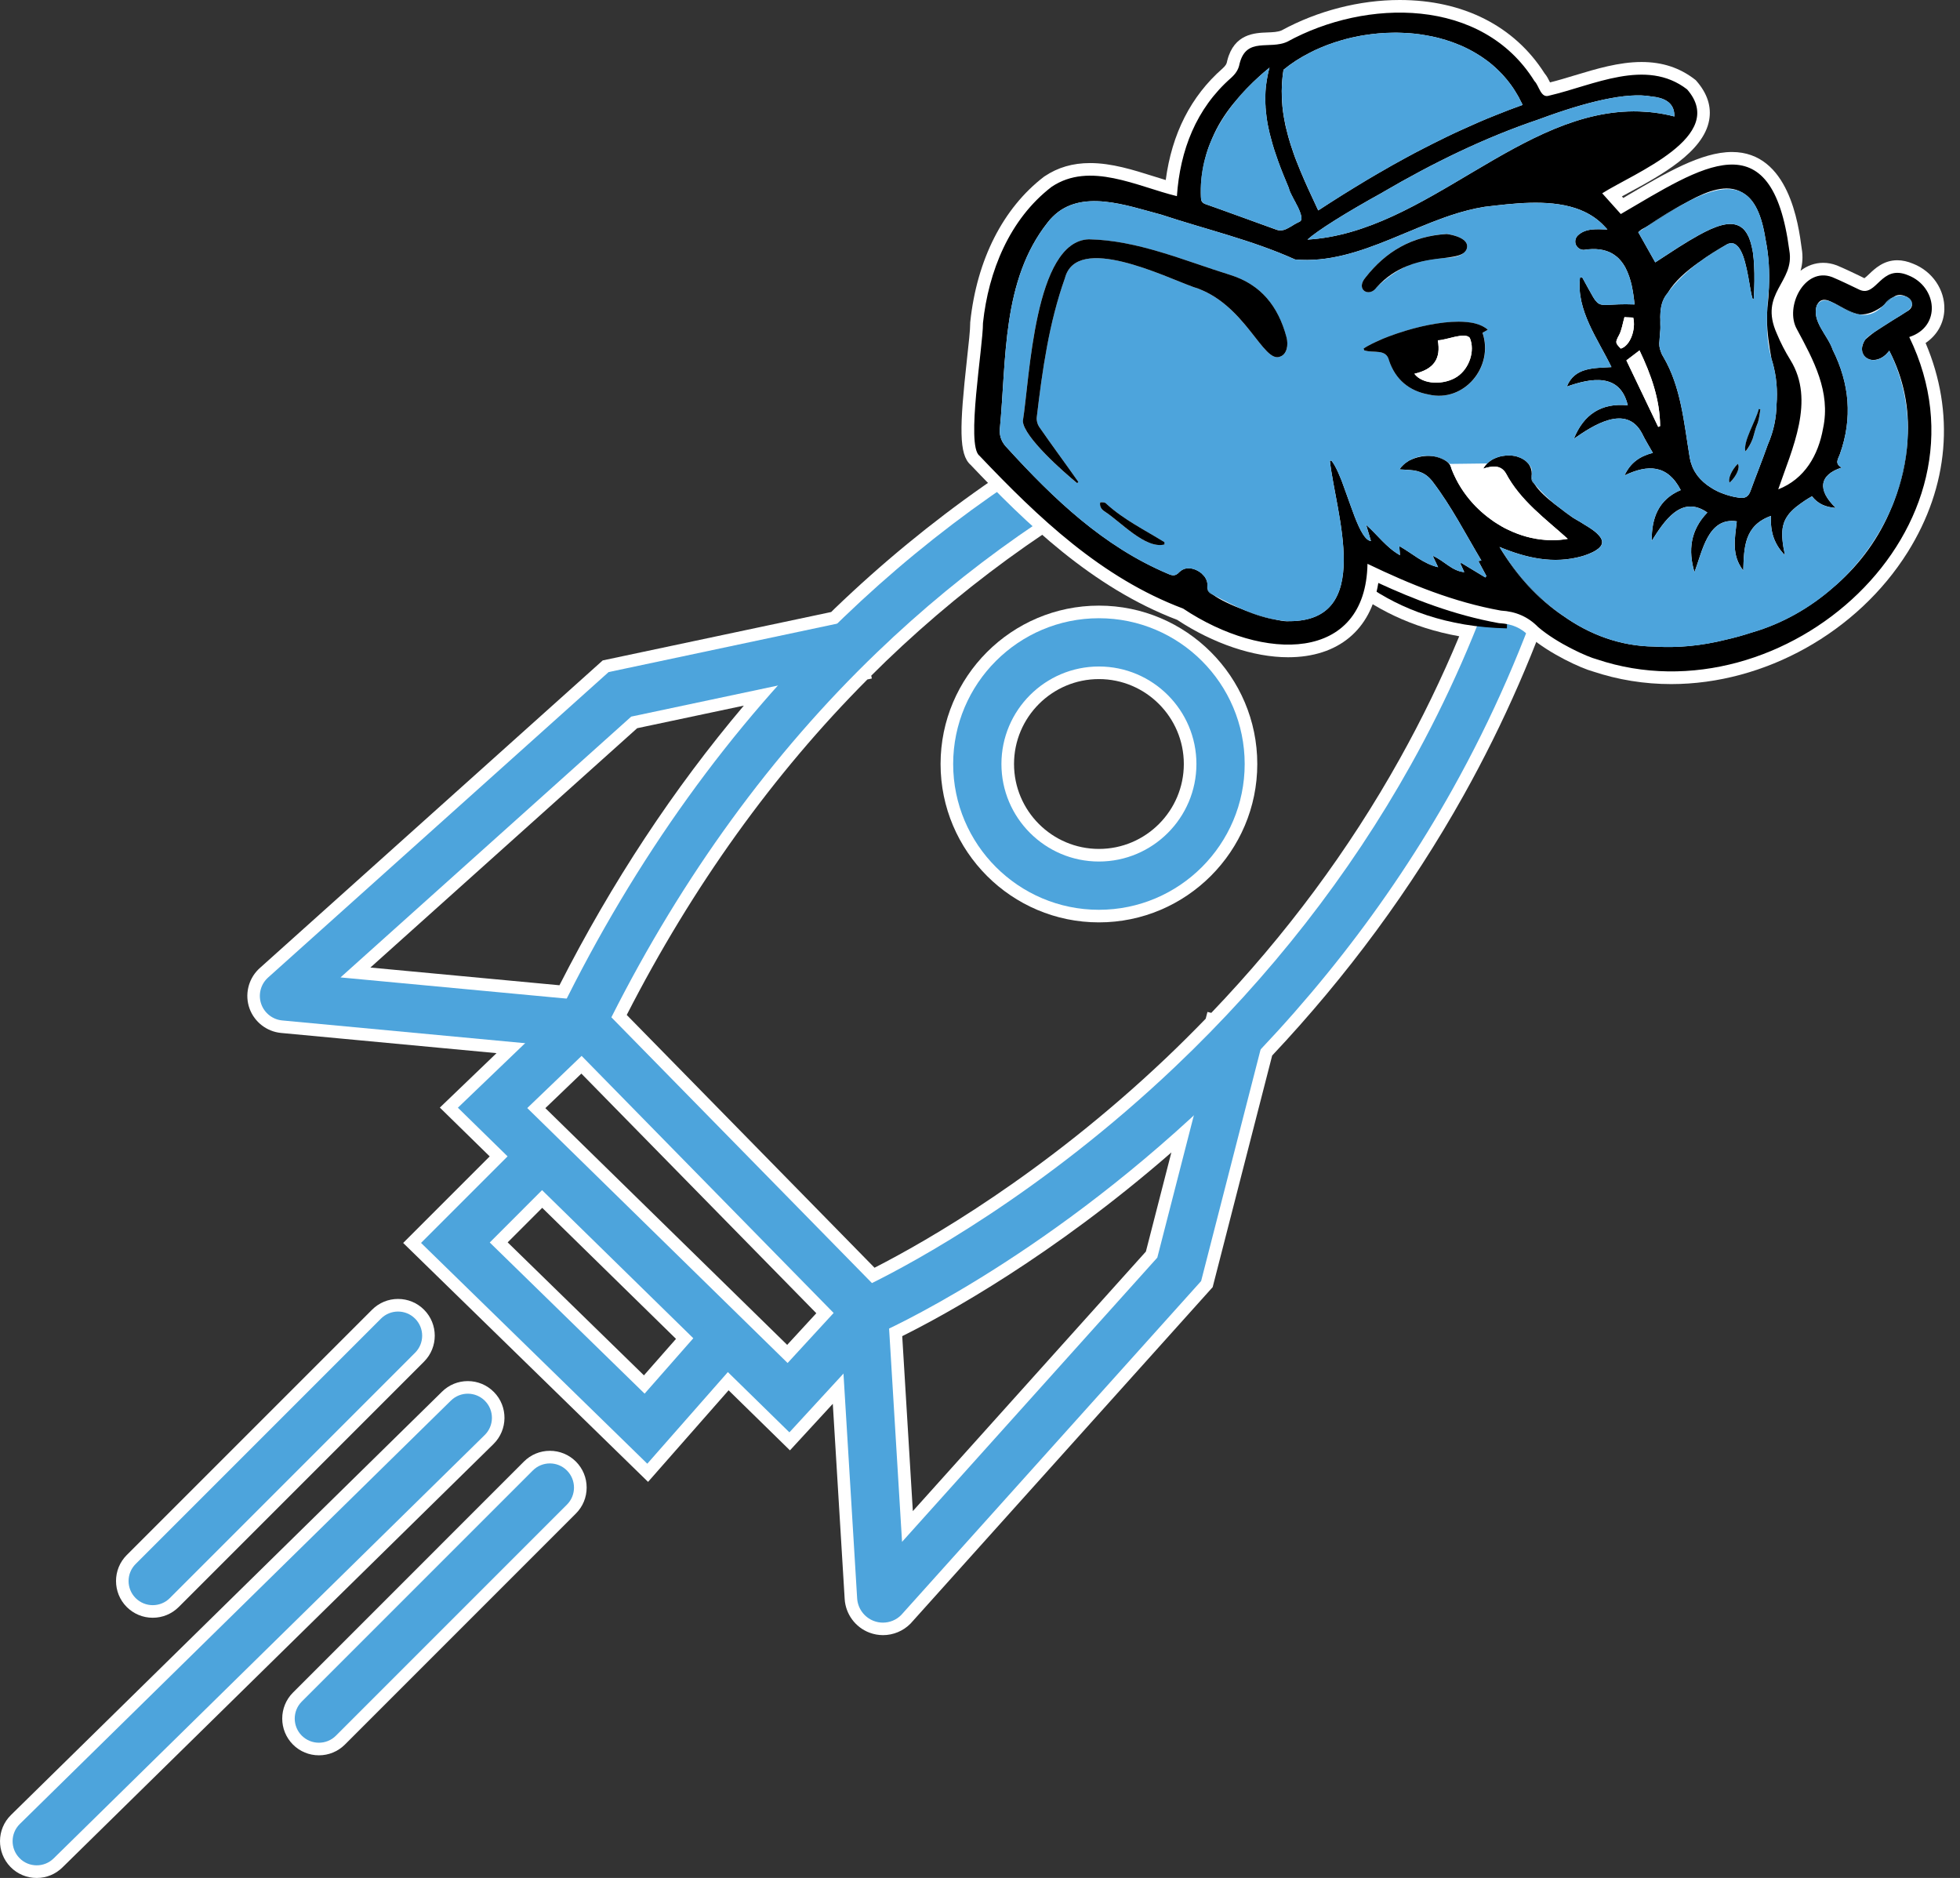 <svg width="119" height="114" viewBox="0 0 119 114" fill="none" xmlns="http://www.w3.org/2000/svg">
<rect x="0" y="0" width="119" height="114" fill="#333333" stroke="none"/>
<path d="M97.456 17.33C96.936 16.772 96.202 16.453 95.44 16.453C95.389 16.453 95.338 16.453 95.287 16.459C92.393 16.614 81.996 17.59 69.781 23.563C62.779 26.987 56.355 31.485 50.688 36.932C50.611 37.004 50.54 37.08 50.464 37.152L36.594 40.09L15.751 58.785L15.679 58.854C15.063 59.471 14.854 60.398 15.149 61.219C15.445 62.039 16.197 62.623 17.065 62.704L30.147 63.93L26.705 67.235L29.732 70.198L24.478 75.452L39.346 89.956L44.236 84.396L47.961 88.043L50.563 85.217L51.284 97.068C51.34 97.983 51.931 98.785 52.79 99.109C53.055 99.208 53.33 99.259 53.613 99.259C54.23 99.259 54.834 99.01 55.269 98.571L55.282 98.559L73.626 78.135L77.239 64.075C81.795 59.236 85.691 53.946 88.853 48.297C93.769 39.511 96.908 29.839 98.184 19.549C98.276 18.742 98.014 17.931 97.456 17.33ZM55.422 91.73L54.778 81.109C57.422 79.794 63.887 76.257 71.118 69.959L69.572 75.975L55.422 91.73ZM30.823 75.417L32.92 73.32L41.043 81.275L39.096 83.489L30.823 75.417ZM45.161 42.834C40.898 47.874 37.15 53.556 33.967 59.809L22.488 58.734L38.686 44.205L45.161 42.834ZM33.111 67.268L35.297 65.171L49.562 79.718L47.793 81.639L33.111 67.268ZM73.542 61.486L73.31 61.428L73.203 61.84C72.423 62.645 71.623 63.441 70.805 64.218C63.334 71.309 56.243 75.35 53.096 76.956L38.052 61.611C42.042 53.819 46.952 46.977 52.663 41.246L52.933 41.188L52.897 41.015C53.19 40.724 53.483 40.434 53.779 40.148C59.112 35.021 65.156 30.789 71.74 27.568C73.096 26.906 74.426 26.309 75.723 25.772C76.095 27.168 76.714 28.954 77.726 30.753C79.497 33.895 82.771 37.585 88.596 38.624C87.536 41.17 86.333 43.652 84.988 46.06C81.9 51.597 78.057 56.77 73.542 61.486ZM79.925 24.187C85.852 22.164 90.731 21.381 93.465 21.083C92.775 25.652 91.687 30.086 90.217 34.354C86.456 33.918 83.576 32.005 81.655 28.641C80.722 27.01 80.203 25.349 79.925 24.187Z" fill="white"/>
<path d="M66.721 36.764C61.418 36.764 57.106 41.078 57.106 46.378C57.106 51.681 61.42 55.992 66.721 55.992C72.02 55.992 76.335 51.678 76.335 46.378C76.335 41.076 72.023 36.764 66.721 36.764ZM66.721 51.533C63.879 51.533 61.566 49.219 61.566 46.378C61.566 43.537 63.879 41.223 66.721 41.223C69.562 41.223 71.875 43.537 71.875 46.378C71.875 49.219 69.564 51.533 66.721 51.533Z" fill="white"/>
<path d="M29.992 84.506C29.569 84.075 29.003 83.838 28.402 83.838C27.813 83.838 27.26 84.065 26.84 84.478L0.666 110.178C-0.211 111.039 -0.223 112.453 0.638 113.333C1.061 113.763 1.626 114 2.228 114C2.816 114 3.372 113.773 3.79 113.361L29.961 87.66C30.84 86.796 30.853 85.382 29.992 84.506Z" fill="white"/>
<path d="M9.273 98.204C9.87 98.204 10.428 97.972 10.851 97.552L25.744 82.658C26.613 81.789 26.613 80.375 25.744 79.504C25.324 79.083 24.763 78.851 24.167 78.851C23.571 78.851 23.013 79.083 22.59 79.504L7.696 94.397C6.827 95.266 6.827 96.68 7.696 97.552C8.119 97.972 8.68 98.204 9.273 98.204Z" fill="white"/>
<path d="M33.386 88.07C32.79 88.07 32.229 88.302 31.809 88.723L17.787 102.747C16.918 103.616 16.918 105.031 17.787 105.902C18.207 106.322 18.768 106.554 19.364 106.554C19.96 106.554 20.518 106.322 20.941 105.902L34.966 91.877C35.386 91.457 35.618 90.896 35.618 90.3C35.618 89.704 35.386 89.146 34.966 88.723C34.543 88.302 33.982 88.07 33.386 88.07Z" fill="white"/>
<path d="M52.285 81.407L33.569 62.319L34.026 61.389C38.579 52.111 44.363 44.07 51.215 37.483C56.826 32.091 63.184 27.637 70.115 24.248C82.203 18.336 92.469 17.373 95.328 17.22C95.919 17.187 96.49 17.419 96.895 17.852C97.3 18.285 97.489 18.871 97.418 19.462C96.154 29.652 93.047 39.231 88.178 47.93C84.285 54.886 79.267 61.295 73.264 66.98C63.038 76.66 53.608 80.834 53.21 81.007L52.285 81.407ZM37.119 61.754L52.94 77.888C55.516 76.612 63.25 72.443 71.332 64.77C77.104 59.292 81.922 53.123 85.658 46.434C90.14 38.405 93.068 29.594 94.365 20.227C90.632 20.548 81.742 21.827 71.406 26.883C64.751 30.139 58.64 34.415 53.251 39.598C46.871 45.726 41.448 53.176 37.119 61.754Z" fill="#4DA4DC"/>
<path d="M47.928 86.949L27.8 67.242L34.329 60.979L36.357 63.094L32.013 67.263L47.819 82.74L51.271 78.987L53.429 80.972L47.928 86.949Z" fill="#4DA4DC"/>
<path d="M39.3 88.853L25.563 75.45L31.88 69.133L33.952 71.205L29.735 75.424L39.137 84.6L42.916 80.301L45.118 82.238L39.3 88.853Z" fill="#4DA4DC"/>
<path d="M35.132 63.631L17.134 61.945C16.558 61.891 16.061 61.504 15.865 60.961C15.669 60.418 15.807 59.804 16.217 59.397L16.273 59.343L36.951 40.798L51.416 37.732L52.023 40.599L38.324 43.501L20.674 59.333L35.404 60.714L35.132 63.631Z" fill="#4DA4DC"/>
<path d="M53.605 98.5C53.419 98.5 53.231 98.467 53.052 98.398C52.474 98.179 52.079 97.641 52.041 97.025L51.019 80.227L53.944 80.049L54.767 93.597L70.265 76.342L73.858 62.355L76.696 63.084L72.925 77.766L54.719 98.034C54.421 98.339 54.016 98.5 53.605 98.5Z" fill="#4DA4DC"/>
<path d="M66.72 55.228C61.841 55.228 57.871 51.258 57.871 46.378C57.871 41.499 61.841 37.529 66.72 37.529C71.6 37.529 75.57 41.499 75.57 46.378C75.57 51.258 71.6 55.228 66.72 55.228ZM66.72 40.459C63.456 40.459 60.801 43.114 60.801 46.378C60.801 49.642 63.456 52.298 66.72 52.298C69.985 52.298 72.64 49.642 72.64 46.378C72.64 43.114 69.985 40.459 66.72 40.459Z" fill="#4DA4DC"/>
<path d="M91.491 38.145C84.193 37.985 80.34 33.834 78.393 30.379C76.337 26.73 75.968 23.145 75.955 22.992L78.872 22.706C78.875 22.737 79.214 25.904 80.995 29.021C83.286 33.026 86.838 35.111 91.557 35.215L91.491 38.145Z" fill="black"/>
<path d="M2.23 113.233C1.851 113.233 1.471 113.088 1.186 112.795C0.617 112.216 0.628 111.289 1.203 110.723L27.375 85.023C27.953 84.455 28.881 84.465 29.447 85.041C30.015 85.619 30.005 86.547 29.429 87.112L3.257 112.813C2.972 113.093 2.6 113.233 2.23 113.233Z" fill="#4DA4DC"/>
<path d="M9.273 97.44C8.899 97.44 8.524 97.297 8.236 97.012C7.663 96.438 7.663 95.511 8.236 94.94L23.13 80.046C23.703 79.473 24.631 79.473 25.201 80.046C25.775 80.62 25.775 81.547 25.201 82.118L10.308 97.012C10.025 97.297 9.65 97.44 9.273 97.44Z" fill="#4DA4DC"/>
<path d="M19.361 105.79C18.987 105.79 18.612 105.647 18.324 105.362C17.751 104.789 17.751 103.861 18.324 103.29L32.349 89.265C32.922 88.692 33.85 88.692 34.421 89.265C34.991 89.839 34.994 90.766 34.421 91.337L20.396 105.362C20.113 105.647 19.738 105.79 19.361 105.79Z" fill="#4DA4DC"/>
<path d="M118.05 18.792C118.088 17.587 117.318 16.466 116.156 16.01C115.825 15.87 115.502 15.798 115.193 15.798C114.365 15.798 113.838 16.3 113.489 16.631C113.399 16.716 113.269 16.84 113.195 16.889L112.882 16.733C112.444 16.524 111.993 16.308 111.532 16.114L111.504 16.104C111.236 16.005 110.966 15.954 110.696 15.954C110.199 15.954 109.725 16.122 109.32 16.435C109.432 16.043 109.478 15.597 109.389 15.085C109.195 13.615 108.606 9.227 105.154 9.227C103.296 9.227 101.115 10.511 98.806 11.869C98.722 11.918 98.641 11.966 98.557 12.017C98.528 11.986 98.501 11.953 98.472 11.923C98.61 11.849 98.753 11.77 98.903 11.688C100.809 10.656 103.421 9.239 103.77 7.295C103.918 6.472 103.66 5.675 103.006 4.923L102.957 4.867L102.899 4.821C101.979 4.11 100.924 3.764 99.668 3.764C98.289 3.764 96.918 4.179 95.593 4.579C95.076 4.737 94.582 4.885 94.108 5.002C94.103 4.992 94.097 4.979 94.092 4.969C94.013 4.811 93.919 4.617 93.774 4.449C91.949 1.58 88.833 0 84.983 0C82.542 0 79.996 0.655 77.812 1.845C77.578 1.947 77.267 1.957 76.938 1.97C76.187 1.998 74.928 2.044 74.515 3.669L74.507 3.697L74.502 3.725C74.477 3.871 74.426 3.975 74.222 4.161C72.303 5.845 71.149 8.118 70.777 10.929C70.54 10.857 70.298 10.781 70.051 10.705C68.797 10.31 67.498 9.899 66.185 9.899C65.13 9.899 64.226 10.162 63.418 10.705L63.398 10.717L63.377 10.733C60.898 12.636 59.311 15.763 58.91 19.534L58.905 19.577V19.62C58.908 20.01 58.811 20.879 58.709 21.802C58.251 25.945 58.212 27.588 58.931 28.22C62.279 31.742 66.282 35.653 71.473 37.628C73.662 39.07 76.11 39.898 78.205 39.898C81.247 39.898 83.232 38.234 83.683 35.388C85.796 36.359 88.249 37.33 90.978 37.822L91.024 37.829L91.07 37.832C91.802 37.875 92.362 38.12 92.834 38.606L92.856 38.632L92.882 38.655C94.097 39.697 96.001 40.569 96.719 40.762C98.241 41.269 99.836 41.527 101.464 41.527H101.467C107.141 41.527 112.775 38.382 115.823 33.518C118.327 29.517 118.704 25.035 116.911 20.821C117.606 20.352 118.024 19.625 118.05 18.792Z" fill="white"/>
<path d="M115.693 17.987C115.904 18.087 116.065 18.275 116.08 18.466C116.095 18.255 115.932 18.076 115.693 17.987ZM115.591 28.223C115.445 28.997 115.247 29.739 114.992 30.435C115.448 29.268 115.731 28.042 115.807 26.799C115.766 27.275 115.695 27.749 115.591 28.223ZM114.416 18.464C114.38 18.504 114.345 18.543 114.299 18.581C114.518 18.428 114.729 18.244 114.943 18.046C114.949 18.046 114.949 18.041 114.951 18.038C114.765 18.107 114.579 18.252 114.416 18.464ZM113.792 20.168C114.179 19.916 114.564 19.664 114.951 19.422C114.559 19.659 114.161 19.896 113.792 20.168ZM113.236 20.627C113.236 20.632 113.231 20.632 113.231 20.635C113.239 20.627 113.246 20.619 113.254 20.612C113.249 20.614 113.244 20.619 113.236 20.627ZM113.045 21.19C113.025 21.555 113.264 21.786 113.588 21.837C113.277 21.771 113.048 21.511 113.045 21.19ZM111.188 18.323C111.435 18.448 111.684 18.627 111.883 18.718C112.24 18.958 112.584 19.07 112.908 19.083C112.268 18.983 111.677 18.525 111.188 18.323ZM108.525 31.309C108.588 31.212 108.66 31.128 108.744 31.041C108.657 31.125 108.588 31.212 108.525 31.309ZM103.153 15.921C103.734 15.513 104.346 15.156 104.876 14.817C104.277 15.156 103.694 15.508 103.153 15.921ZM100.799 19.322C100.799 19.526 100.804 19.727 100.804 19.931C100.822 19.722 100.827 19.518 100.799 19.322ZM99.902 13.806C100.595 13.441 101.474 12.807 102.394 12.29C101.655 12.669 100.822 13.184 99.902 13.806ZM98.748 21.875V21.881C98.817 21.83 98.88 21.776 98.944 21.728C98.88 21.776 98.814 21.827 98.748 21.875ZM95.104 31.125C95.035 31.077 94.969 31.026 94.892 30.972C94.869 30.957 94.844 30.939 94.821 30.921C94.892 30.985 94.964 31.041 95.04 31.097C95.193 31.209 95.343 31.316 95.499 31.421C95.397 31.337 95.259 31.237 95.104 31.125ZM92.997 28.817V28.773C92.976 28.982 92.946 29.178 93.116 29.326C93.132 29.347 93.152 29.362 93.167 29.382C93.053 29.189 92.984 28.997 92.997 28.817ZM91.037 33.197C92.097 34.973 93.391 36.356 94.864 37.353C93.341 36.272 92.051 34.807 91.037 33.197ZM92.107 27.713C92.362 27.79 92.604 27.93 92.78 28.134C92.624 27.925 92.385 27.79 92.107 27.713ZM90.464 27.978C90.443 27.991 90.428 28.001 90.408 28.019C90.364 28.052 90.319 28.088 90.28 28.126C90.181 28.223 90.105 28.33 90.043 28.447C90.122 28.327 90.204 28.22 90.296 28.126C90.387 28.037 90.487 27.963 90.599 27.894C90.553 27.917 90.51 27.945 90.464 27.978ZM86.838 27.67C87.205 27.698 87.567 27.818 87.865 28.029C87.62 27.795 87.246 27.678 86.838 27.67ZM85.834 28.554C85.961 28.577 86.089 28.605 86.211 28.651C86.089 28.603 85.961 28.575 85.834 28.554ZM84.962 28.49C85.11 28.279 85.299 28.113 85.503 27.986C85.271 28.113 85.082 28.287 84.962 28.49ZM83.658 2.031C83.938 2.008 84.218 1.99 84.493 1.988C84.213 1.99 83.938 2.003 83.658 2.031ZM78.686 9.706C78.855 10.149 79.043 10.59 79.234 11.028C79.043 10.59 78.86 10.149 78.686 9.706ZM77.076 4.11V4.115C77.053 4.194 77.033 4.271 77.015 4.352C77.035 4.273 77.056 4.192 77.079 4.113H77.076V4.11ZM75.575 37.047C76.194 37.307 76.844 37.518 77.512 37.623C76.979 37.511 76.263 37.299 75.575 37.047ZM74.959 6.21C75.445 5.649 75.934 5.119 76.475 4.622C75.927 5.109 75.412 5.642 74.959 6.21ZM73.297 35.648C73.297 35.839 73.381 35.969 73.557 36.056C73.593 36.076 73.626 36.089 73.656 36.107C73.44 35.949 73.307 35.793 73.297 35.648ZM73.144 9.708C73.124 9.798 73.103 9.879 73.083 9.963C73.063 10.052 73.047 10.139 73.032 10.223C73.017 10.312 72.999 10.399 72.989 10.488C72.974 10.577 72.966 10.664 72.953 10.753C72.918 11.069 72.902 11.39 72.91 11.716C72.91 10.977 73.001 10.269 73.185 9.583C73.198 9.54 73.205 9.499 73.218 9.456C73.193 9.54 73.167 9.624 73.144 9.708Z" fill="black"/>
<path d="M115.861 16.713C114.189 16.002 113.96 18.056 112.905 17.592C112.349 17.327 111.802 17.057 111.238 16.82C109.546 16.188 108.344 18.647 109.095 19.98C110.112 21.87 111.159 23.779 110.688 25.998C110.4 27.627 109.577 29.074 107.964 29.706C108.805 27.242 110.224 24.319 108.703 21.855C108.387 21.343 108.107 20.808 107.88 20.255C106.761 17.763 108.988 17.156 108.637 15.199C107.577 7.124 103.314 10.131 98.406 12.993C98.019 12.557 97.657 12.152 97.277 11.734C99.186 10.518 104.924 8.284 102.432 5.427C99.94 3.501 96.732 5.188 94.059 5.804C93.539 5.985 93.455 5.208 93.162 4.92C89.987 -0.176 82.944 -0.092 78.156 2.533C77.076 3.032 75.677 2.222 75.262 3.86C75.193 4.245 75.007 4.487 74.734 4.737C72.622 6.592 71.646 9.125 71.455 11.907C69.034 11.319 66.173 9.785 63.851 11.339C61.288 13.306 60.011 16.481 59.68 19.613C59.688 21.047 58.64 27.035 59.463 27.66C63.051 31.436 66.873 35.077 71.832 36.942C76.727 40.209 82.921 40.217 83.026 34.226C85.64 35.482 88.26 36.55 91.124 37.065C92.023 37.116 92.775 37.437 93.391 38.069C94.548 39.06 96.398 39.885 96.951 40.023C108.321 43.843 121.563 32.075 115.919 20.459C117.886 19.824 117.616 17.404 115.861 16.713ZM99.706 13.905C99.767 13.872 99.826 13.844 99.889 13.808C99.894 13.803 99.897 13.803 99.902 13.803C100.822 13.184 101.652 12.666 102.394 12.287C102.463 12.246 102.526 12.218 102.585 12.182C103.701 11.573 104.848 11.166 105.732 11.663C105.773 11.683 105.808 11.698 105.844 11.726C106.512 12.119 106.96 13.013 107.192 14.534C107.197 14.555 107.2 14.57 107.205 14.595C107.393 15.536 107.444 16.496 107.401 17.459C107.386 17.86 107.358 18.26 107.304 18.66C107.291 18.899 107.281 19.144 107.281 19.383C107.286 20.206 107.414 20.984 107.546 21.748V21.761C107.569 21.832 107.59 21.914 107.618 21.993C107.862 22.856 107.928 23.713 107.862 24.556C107.847 25.328 107.707 26.131 107.327 27C106.996 27.948 106.616 28.875 106.275 29.818C106.142 30.175 105.931 30.266 105.571 30.21C105.482 30.198 105.401 30.182 105.312 30.167C105.227 30.152 105.141 30.126 105.057 30.106C104.922 30.07 104.789 30.029 104.657 29.981C104.608 29.966 104.56 29.948 104.511 29.925C104.432 29.897 104.356 29.861 104.28 29.826C104.208 29.792 104.127 29.749 104.053 29.708C103.984 29.668 103.918 29.629 103.849 29.581C103.778 29.538 103.704 29.484 103.632 29.433C103.564 29.382 103.5 29.326 103.434 29.27C103.365 29.209 103.299 29.143 103.237 29.079C103.189 29.023 103.138 28.967 103.092 28.911C103.087 28.906 103.084 28.903 103.079 28.895C103.036 28.839 102.99 28.776 102.952 28.712C102.904 28.643 102.86 28.569 102.825 28.493C102.809 28.452 102.789 28.416 102.769 28.376C102.756 28.353 102.748 28.327 102.74 28.304C102.725 28.264 102.707 28.225 102.697 28.179C102.656 28.083 102.628 27.983 102.613 27.879C102.593 27.818 102.585 27.754 102.577 27.69C102.239 25.647 102.063 23.491 100.99 21.666C100.97 21.633 100.954 21.605 100.934 21.57C100.911 21.537 100.898 21.501 100.885 21.473C100.865 21.432 100.85 21.389 100.835 21.34C100.75 21.129 100.717 20.907 100.756 20.657C100.756 20.652 100.756 20.652 100.756 20.65C100.763 20.446 100.791 20.237 100.804 20.031C100.809 19.995 100.809 19.967 100.809 19.931C100.809 19.727 100.804 19.526 100.804 19.322V19.299C100.804 19.284 100.804 19.271 100.799 19.256C100.799 19.223 100.804 19.205 100.804 19.172V19.149C100.819 18.665 100.903 18.196 101.24 17.801C101.245 17.796 101.245 17.796 101.247 17.793C101.252 17.786 101.255 17.781 101.26 17.773C101.696 17.049 102.391 16.458 103.135 15.933C103.143 15.926 103.151 15.921 103.158 15.921C103.699 15.508 104.282 15.156 104.881 14.817C104.945 14.789 105.006 14.776 105.062 14.769C105.138 14.756 105.21 14.769 105.278 14.792C105.301 14.804 105.329 14.815 105.355 14.832C105.378 14.845 105.403 14.866 105.424 14.883C105.457 14.906 105.485 14.934 105.513 14.962C105.617 15.075 105.701 15.23 105.78 15.413C105.814 15.49 105.844 15.569 105.87 15.653C105.89 15.714 105.91 15.778 105.926 15.841C105.946 15.892 105.959 15.948 105.969 16.005C105.977 16.025 105.982 16.04 105.984 16.061C106.005 16.129 106.017 16.193 106.033 16.265C106.04 16.298 106.048 16.32 106.053 16.349C106.081 16.476 106.109 16.614 106.132 16.741C106.147 16.82 106.165 16.901 106.173 16.978C106.188 17.054 106.201 17.131 106.216 17.205C106.224 17.253 106.231 17.302 106.239 17.345C106.259 17.444 106.275 17.541 106.29 17.633C106.295 17.661 106.298 17.684 106.305 17.709C106.338 17.893 106.377 18.046 106.412 18.15C106.433 18.155 106.453 18.155 106.476 18.158C106.524 17.373 106.532 16.71 106.499 16.147C106.499 16.096 106.494 16.043 106.491 15.992C106.484 15.821 106.468 15.661 106.448 15.513C106.44 15.449 106.435 15.393 106.428 15.332C106.42 15.281 106.407 15.232 106.4 15.184C106.384 15.087 106.364 14.995 106.338 14.904C106.323 14.827 106.303 14.751 106.277 14.68C106.27 14.652 106.262 14.618 106.249 14.595C106.234 14.552 106.216 14.511 106.206 14.471C106.191 14.43 106.173 14.394 106.158 14.358C106.124 14.29 106.089 14.223 106.053 14.162C106.04 14.142 106.03 14.127 106.017 14.111C105.982 14.05 105.941 13.999 105.898 13.956C105.875 13.923 105.847 13.9 105.819 13.872C105.778 13.836 105.729 13.803 105.686 13.772C105.643 13.744 105.594 13.716 105.546 13.696C104.975 13.436 104.162 13.709 103.135 14.277C102.947 14.384 102.751 14.501 102.539 14.621C102.335 14.746 102.124 14.876 101.902 15.016C101.683 15.156 101.454 15.304 101.222 15.457C100.985 15.61 100.745 15.765 100.498 15.928C100.147 15.304 99.815 14.713 99.466 14.096C99.548 14.032 99.614 13.956 99.706 13.905ZM98.748 21.875C98.816 21.827 98.88 21.776 98.944 21.728C99.14 21.58 99.329 21.435 99.543 21.271C100.243 22.739 100.778 24.23 100.794 25.866C100.753 25.881 100.715 25.899 100.677 25.914C100.032 24.566 99.39 23.223 98.745 21.878V21.875H98.748ZM98.404 21.162C98.355 21.113 98.314 21.073 98.284 21.035C98.248 20.994 98.215 20.958 98.195 20.927C98.131 20.836 98.118 20.764 98.146 20.673C98.154 20.65 98.162 20.617 98.179 20.584C98.202 20.52 98.243 20.443 98.297 20.346C98.465 20.031 98.513 19.651 98.628 19.251C98.661 19.251 98.697 19.256 98.732 19.259C98.811 19.264 98.903 19.266 99.005 19.271C99.056 19.276 99.109 19.276 99.16 19.279C99.334 19.987 98.982 20.994 98.404 21.162ZM93.44 7.242C93.46 7.234 93.481 7.226 93.501 7.219C96.268 6.194 98.773 5.575 100.271 5.858C100.271 5.858 100.276 5.858 100.279 5.858C101.008 5.929 101.614 6.202 101.655 6.938C101.655 6.938 101.655 6.938 101.655 6.943V6.959C101.66 6.994 101.66 7.03 101.66 7.066V7.071C101.556 7.043 101.451 7.02 101.349 6.994C101.14 6.946 100.934 6.91 100.73 6.877C100.526 6.844 100.322 6.821 100.121 6.801C100.116 6.801 100.116 6.801 100.116 6.801C99.917 6.785 99.716 6.773 99.517 6.765C92.362 6.549 86.601 14.116 79.382 14.544C79.981 14.002 81.706 12.914 83.946 11.68C83.951 11.675 83.953 11.673 83.961 11.668C86.98 9.904 90.138 8.353 93.44 7.242ZM77.835 5.066C77.84 4.994 77.843 4.923 77.851 4.846C77.866 4.643 77.894 4.439 77.927 4.235C78.403 3.842 78.936 3.498 79.512 3.208C79.728 3.091 79.955 2.989 80.185 2.892C80.46 2.772 80.748 2.665 81.036 2.571C81.076 2.558 81.112 2.548 81.153 2.535C81.548 2.408 81.961 2.298 82.373 2.219C82.526 2.186 82.677 2.158 82.83 2.135C83.105 2.092 83.382 2.056 83.66 2.031C83.941 2.003 84.216 1.99 84.496 1.987C84.588 1.982 84.677 1.982 84.764 1.982C84.86 1.982 84.955 1.987 85.052 1.99C85.12 1.99 85.187 1.995 85.25 1.998C85.368 2.005 85.482 2.01 85.594 2.018C85.793 2.033 85.989 2.054 86.191 2.082C86.31 2.097 86.427 2.117 86.542 2.138C86.67 2.158 86.797 2.181 86.927 2.209C86.998 2.222 87.07 2.237 87.144 2.257C87.215 2.273 87.284 2.291 87.355 2.308C87.498 2.344 87.638 2.385 87.778 2.428C88.066 2.517 88.349 2.619 88.626 2.737C88.754 2.788 88.879 2.844 88.999 2.905C89.292 3.045 89.574 3.205 89.847 3.381C89.939 3.437 90.028 3.498 90.115 3.562C90.352 3.725 90.578 3.906 90.79 4.102C90.897 4.199 91.001 4.299 91.101 4.403C91.169 4.467 91.236 4.538 91.299 4.614C91.363 4.686 91.427 4.757 91.488 4.834C91.539 4.895 91.585 4.953 91.631 5.015C91.715 5.122 91.794 5.234 91.87 5.346C91.919 5.417 91.962 5.486 92.005 5.557C92.061 5.646 92.117 5.738 92.168 5.83C92.209 5.899 92.245 5.962 92.275 6.034C92.296 6.075 92.316 6.113 92.337 6.154C92.377 6.225 92.413 6.296 92.444 6.37H92.439C92.163 6.47 91.885 6.569 91.615 6.673C91.343 6.778 91.073 6.882 90.8 6.994C90.464 7.127 90.127 7.267 89.796 7.41C89.495 7.542 89.197 7.675 88.899 7.81C88.555 7.963 88.211 8.121 87.872 8.286C87.589 8.421 87.309 8.562 87.029 8.702C86.82 8.806 86.616 8.911 86.41 9.018C86.038 9.209 85.663 9.405 85.294 9.609C84.787 9.884 84.277 10.169 83.775 10.465H83.77C83.265 10.758 82.766 11.054 82.266 11.362C81.767 11.665 81.268 11.979 80.776 12.294C80.529 12.455 80.279 12.616 80.037 12.774L80.032 12.768C79.899 12.48 79.764 12.193 79.632 11.905C79.497 11.612 79.359 11.321 79.232 11.028C79.04 10.587 78.852 10.149 78.684 9.706C78.623 9.55 78.567 9.397 78.516 9.242C78.46 9.089 78.409 8.934 78.36 8.778C78.309 8.623 78.263 8.467 78.22 8.309C78.177 8.154 78.136 7.998 78.1 7.84C78.095 7.825 78.093 7.807 78.088 7.792C78.054 7.675 78.031 7.555 78.011 7.44C77.922 7.005 77.858 6.564 77.835 6.12C77.828 6.072 77.828 6.024 77.828 5.975C77.815 5.675 77.815 5.374 77.835 5.066ZM72.953 10.753C72.966 10.664 72.974 10.577 72.989 10.488C73.001 10.399 73.017 10.312 73.032 10.223C73.047 10.139 73.065 10.052 73.083 9.963C73.103 9.879 73.124 9.795 73.144 9.708C73.167 9.624 73.193 9.54 73.216 9.456C73.223 9.413 73.239 9.372 73.251 9.329L73.323 9.102C73.363 8.977 73.412 8.855 73.458 8.735C73.506 8.61 73.557 8.49 73.611 8.37C73.921 7.642 74.347 6.959 74.869 6.312C74.882 6.299 74.89 6.284 74.905 6.271C74.92 6.25 74.938 6.23 74.956 6.21C75.407 5.641 75.924 5.109 76.472 4.622C76.627 4.482 76.788 4.342 76.951 4.209C76.992 4.176 77.03 4.141 77.071 4.11H77.076C77.053 4.189 77.033 4.271 77.012 4.349C76.992 4.428 76.977 4.51 76.961 4.589C76.946 4.668 76.928 4.75 76.918 4.829C76.903 4.908 76.89 4.989 76.882 5.068C76.859 5.229 76.841 5.384 76.834 5.539C76.829 5.608 76.826 5.672 76.826 5.731C76.819 5.919 76.819 6.103 76.826 6.286C76.826 6.357 76.831 6.434 76.839 6.51C76.834 6.533 76.839 6.561 76.844 6.589C76.849 6.661 76.852 6.732 76.864 6.806C76.87 6.895 76.88 6.977 76.892 7.066C76.936 7.41 76.999 7.746 77.081 8.082C77.137 8.307 77.198 8.531 77.262 8.755C77.295 8.872 77.331 8.982 77.366 9.099C77.438 9.318 77.514 9.543 77.593 9.764C77.792 10.32 78.021 10.868 78.248 11.413L78.253 11.418C78.258 11.441 78.261 11.466 78.268 11.494C78.281 11.535 78.302 11.584 78.319 11.629C78.353 11.713 78.398 11.805 78.452 11.905C78.472 11.948 78.495 11.989 78.516 12.03C78.521 12.042 78.528 12.05 78.528 12.057C78.564 12.121 78.597 12.185 78.633 12.249C78.653 12.284 78.674 12.32 78.689 12.361C78.75 12.468 78.806 12.58 78.852 12.684C78.865 12.707 78.872 12.728 78.88 12.748C78.908 12.812 78.931 12.873 78.951 12.931C79.043 13.186 79.056 13.39 78.895 13.464C78.86 13.477 78.824 13.492 78.788 13.512C78.661 13.574 78.533 13.655 78.401 13.737C78.332 13.777 78.266 13.816 78.192 13.854C78.144 13.882 78.093 13.905 78.044 13.925C77.881 13.989 77.708 14.014 77.524 13.953C77.165 13.821 76.803 13.693 76.441 13.561C76.174 13.461 75.901 13.362 75.629 13.265C75.356 13.166 75.088 13.069 74.816 12.972C74.276 12.776 73.735 12.58 73.193 12.391C72.938 12.3 72.917 12.147 72.912 11.935C72.907 11.864 72.907 11.787 72.907 11.716C72.9 11.39 72.915 11.069 72.953 10.753ZM113.588 21.84C113.593 21.84 113.593 21.84 113.593 21.84C113.83 21.881 114.108 21.817 114.36 21.636C114.396 21.613 114.431 21.58 114.464 21.552C114.5 21.524 114.533 21.491 114.561 21.455C114.569 21.45 114.576 21.442 114.584 21.432C114.625 21.391 114.663 21.34 114.704 21.289C115.58 22.966 115.945 24.806 115.815 26.645C115.81 26.696 115.81 26.75 115.807 26.801C115.731 28.044 115.448 29.267 114.992 30.437C114.951 30.536 114.915 30.636 114.875 30.733C114.867 30.753 114.859 30.773 114.847 30.794C114.095 32.649 112.938 34.221 111.503 35.485C111.44 35.541 111.371 35.602 111.305 35.656C109.888 36.899 108.209 37.855 106.366 38.392C106.359 38.397 106.346 38.4 106.333 38.4C105.834 38.568 105.317 38.708 104.794 38.828C103.293 39.205 101.831 39.34 100.432 39.248C98.353 39.225 96.485 38.51 94.882 37.365C94.877 37.365 94.869 37.36 94.867 37.358C93.394 36.361 92.1 34.978 91.04 33.202C92.675 33.877 94.319 34.254 96.054 33.765C96.11 33.75 96.161 33.732 96.215 33.714C96.368 33.663 96.503 33.609 96.62 33.553C96.737 33.502 96.837 33.449 96.915 33.393C96.972 33.357 97.02 33.322 97.063 33.286C97.384 33.005 97.3 32.725 97.02 32.442C96.903 32.318 96.74 32.19 96.556 32.07C96.449 31.994 96.329 31.923 96.207 31.851C96.128 31.8 96.044 31.752 95.963 31.698C95.878 31.647 95.794 31.599 95.71 31.551C95.641 31.51 95.57 31.472 95.501 31.426C95.346 31.321 95.193 31.214 95.043 31.102C94.966 31.046 94.895 30.99 94.823 30.926C94.801 30.911 94.775 30.891 94.747 30.87C94.699 30.835 94.65 30.799 94.599 30.758C94.548 30.722 94.5 30.682 94.446 30.641C94.434 30.633 94.426 30.626 94.413 30.618C93.927 30.241 93.432 29.81 93.177 29.397C93.172 29.392 93.17 29.39 93.17 29.385C93.154 29.364 93.134 29.349 93.119 29.329C92.948 29.181 92.979 28.985 92.999 28.776C92.999 28.776 92.999 28.771 92.999 28.768C92.999 28.549 92.938 28.36 92.836 28.207C92.823 28.179 92.808 28.159 92.785 28.136C92.609 27.932 92.37 27.792 92.112 27.716C92.077 27.703 92.036 27.693 92 27.683C91.995 27.683 91.995 27.683 91.995 27.683C91.756 27.639 91.496 27.634 91.249 27.675C91.129 27.69 91.011 27.723 90.899 27.764C90.884 27.769 90.866 27.777 90.851 27.785C90.808 27.797 90.767 27.818 90.724 27.835C90.683 27.851 90.645 27.871 90.604 27.897C90.492 27.965 90.392 28.042 90.301 28.128C90.209 28.22 90.13 28.327 90.048 28.45C90.576 28.286 91.116 28.197 91.432 28.732C92.319 30.404 93.848 31.5 95.188 32.712C94.867 32.769 94.548 32.797 94.232 32.797C94.085 32.797 93.939 32.789 93.799 32.776C93.042 32.72 92.298 32.509 91.608 32.18C91.537 32.144 91.46 32.111 91.384 32.073C91.315 32.032 91.243 31.997 91.172 31.956C91.101 31.912 91.024 31.866 90.953 31.823C90.884 31.782 90.813 31.739 90.741 31.691C90.673 31.642 90.609 31.594 90.538 31.546C90.403 31.449 90.273 31.349 90.143 31.242C90.018 31.138 89.89 31.026 89.771 30.911C89.71 30.855 89.651 30.794 89.595 30.74C89.052 30.18 88.606 29.54 88.29 28.845C88.234 28.727 88.186 28.605 88.137 28.485C88.132 28.465 88.124 28.45 88.122 28.434C88.114 28.406 88.107 28.386 88.099 28.363C88.051 28.23 87.972 28.123 87.872 28.034C87.572 27.823 87.212 27.703 86.845 27.675C86.823 27.675 86.789 27.67 86.756 27.67C86.369 27.67 85.961 27.762 85.625 27.925C85.582 27.94 85.546 27.96 85.508 27.988C85.304 28.116 85.115 28.281 84.967 28.493C85.187 28.506 85.383 28.513 85.571 28.529C85.663 28.536 85.752 28.549 85.839 28.556C85.966 28.577 86.094 28.605 86.216 28.653C86.496 28.753 86.751 28.929 87.001 29.265C88.132 30.753 88.981 32.417 89.941 34.025C89.918 34.03 89.857 34.04 89.758 34.06C89.926 34.369 90.087 34.669 90.245 34.965C90.224 34.998 90.204 35.026 90.183 35.054C89.697 34.759 89.207 34.463 88.721 34.17C88.7 34.185 88.68 34.193 88.665 34.211C88.734 34.366 88.81 34.527 88.902 34.731C88.137 34.659 87.701 34.043 86.983 33.734C87.115 34.01 87.202 34.19 87.314 34.43C86.4 34.218 85.767 33.602 84.955 33.146C84.975 33.37 84.983 33.51 84.998 33.701C84.162 33.23 83.642 32.473 82.942 31.856C83.038 32.177 83.133 32.496 83.235 32.837C83.151 32.832 83.074 32.794 82.995 32.725C82.656 32.432 82.328 31.614 82.012 30.722C81.971 30.61 81.933 30.496 81.887 30.373C81.775 30.057 81.662 29.736 81.55 29.438C81.515 29.339 81.479 29.242 81.443 29.145C81.311 28.817 81.183 28.521 81.051 28.286C81.003 28.197 80.954 28.118 80.903 28.049C80.88 28.014 80.855 27.981 80.827 27.953C80.799 27.958 80.766 27.968 80.743 27.976C81.092 31.143 83.467 37.725 78.256 37.707C78.121 37.73 77.863 37.699 77.54 37.63C77.532 37.63 77.524 37.63 77.519 37.625C76.852 37.521 76.204 37.309 75.583 37.049C75.567 37.042 75.55 37.034 75.534 37.026C74.79 36.746 74.079 36.417 73.662 36.112C73.628 36.091 73.598 36.079 73.562 36.061C73.386 35.971 73.302 35.844 73.302 35.653C73.297 35.625 73.297 35.597 73.307 35.574C73.328 35.378 73.266 35.189 73.154 35.026C73.111 34.97 73.063 34.919 73.014 34.871C72.994 34.843 72.966 34.82 72.938 34.794C72.79 34.675 72.622 34.583 72.441 34.534C72.398 34.519 72.349 34.514 72.301 34.506C72.278 34.501 72.252 34.499 72.232 34.501C72.163 34.494 72.092 34.494 72.028 34.506C71.98 34.514 71.936 34.522 71.893 34.539C71.809 34.568 71.73 34.616 71.656 34.68C71.636 34.692 71.615 34.715 71.595 34.731C71.363 34.99 71.172 34.947 70.894 34.822C66.988 33.166 63.976 30.287 61.16 27.201C60.829 26.872 60.674 26.505 60.702 26.062C61.115 21.807 60.814 17.031 63.614 13.497C63.663 13.436 63.706 13.38 63.754 13.326C63.805 13.27 63.854 13.22 63.907 13.166C65.63 11.431 68.407 12.478 70.509 13.031C73.218 13.928 76.024 14.575 78.628 15.75C80.643 15.931 82.539 15.286 84.42 14.522C84.751 14.389 85.087 14.249 85.416 14.109C85.528 14.06 85.635 14.017 85.747 13.974C85.971 13.877 86.191 13.785 86.415 13.698C86.746 13.558 87.082 13.431 87.419 13.306C87.638 13.222 87.862 13.146 88.086 13.069C88.762 12.845 89.442 12.664 90.135 12.554C91.827 12.356 93.921 12.078 95.634 12.631C95.822 12.692 96.006 12.763 96.182 12.847C96.625 13.056 97.03 13.332 97.384 13.704C97.456 13.775 97.525 13.851 97.593 13.93C96.941 13.915 96.261 13.831 95.769 14.318C95.588 14.534 95.601 14.817 95.774 15.001C95.815 15.049 95.871 15.085 95.929 15.118C95.993 15.141 96.064 15.166 96.146 15.169C96.89 15.052 97.453 15.146 97.881 15.388C97.96 15.436 98.034 15.485 98.098 15.536C98.169 15.587 98.233 15.643 98.294 15.706C98.383 15.798 98.465 15.898 98.539 16.007C98.748 16.31 98.895 16.68 99.007 17.082C99.028 17.172 99.051 17.253 99.071 17.342C99.148 17.702 99.204 18.086 99.242 18.479C97.685 18.418 97.305 18.647 96.982 18.367C96.938 18.323 96.898 18.277 96.849 18.219C96.806 18.158 96.76 18.091 96.709 18.002C96.561 17.755 96.365 17.383 96.062 16.835C96.019 16.84 95.973 16.848 95.929 16.848C95.69 18.835 97.02 20.586 97.838 22.283C96.778 22.352 95.603 22.278 95.127 23.468C96.574 22.953 98.358 22.609 98.829 24.604C97.226 24.441 96.148 25.157 95.555 26.635C96.701 25.835 98.735 24.492 99.693 26.307C99.882 26.699 100.113 27.066 100.353 27.491C99.573 27.688 98.99 28.08 98.63 28.862C100.042 28.182 101.242 28.195 102.045 29.749C100.694 30.32 100.269 31.444 100.284 32.832C101.028 31.647 102.083 30.009 103.66 31.112C102.626 32.185 102.488 33.416 102.876 34.728C103.36 33.497 103.676 31.38 105.447 31.645C105.327 32.718 105.115 33.694 105.842 34.636C105.885 33.253 105.885 31.9 107.526 31.316C107.47 32.251 107.707 33.036 108.374 33.704C108.227 33.021 108.171 32.509 108.229 32.081C108.244 31.968 108.272 31.861 108.308 31.752C108.323 31.701 108.344 31.647 108.369 31.596C108.413 31.497 108.466 31.405 108.53 31.316C108.594 31.219 108.662 31.133 108.749 31.049C108.828 30.959 108.93 30.878 109.029 30.789C109.185 30.664 109.366 30.534 109.569 30.396C109.704 30.307 109.852 30.215 110.013 30.124C110.362 30.58 110.841 30.791 111.46 30.832C110.321 29.744 110.451 28.824 111.817 28.383C111.358 28.139 111.613 27.843 111.712 27.555C112.484 25.384 112.296 23.285 111.272 21.236C110.984 20.357 109.967 19.493 110.311 18.525C110.316 18.517 110.319 18.509 110.324 18.504C110.522 18.119 110.831 18.155 111.152 18.308C111.165 18.313 111.175 18.321 111.193 18.328C111.679 18.527 112.273 18.988 112.913 19.088C113.404 19.111 113.866 18.904 114.304 18.583C114.347 18.548 114.383 18.507 114.421 18.466C114.584 18.255 114.77 18.109 114.956 18.038C114.961 18.038 114.961 18.038 114.964 18.033C114.971 18.028 114.979 18.025 114.987 18.02C115.191 17.867 115.458 17.88 115.675 17.979C115.682 17.979 115.69 17.984 115.695 17.987C115.935 18.076 116.1 18.255 116.082 18.466C116.098 18.622 116.006 18.79 115.754 18.917C115.494 19.093 115.226 19.253 114.954 19.416C114.566 19.661 114.182 19.913 113.794 20.163C113.606 20.303 113.43 20.443 113.262 20.599C113.257 20.599 113.257 20.604 113.257 20.606C113.249 20.614 113.241 20.622 113.234 20.629C113.226 20.634 113.221 20.645 113.218 20.652C113.101 20.851 113.05 21.032 113.048 21.185C113.048 21.511 113.277 21.771 113.588 21.84Z" fill="black"/>
<path d="M95.183 32.708C94.862 32.764 94.543 32.792 94.227 32.792C94.079 32.792 93.934 32.784 93.794 32.771C93.037 32.715 92.293 32.504 91.603 32.175C91.531 32.139 91.455 32.106 91.379 32.068C91.31 32.027 91.238 31.992 91.167 31.951C91.096 31.908 91.019 31.862 90.948 31.818C90.879 31.778 90.808 31.734 90.736 31.686C90.668 31.637 90.604 31.589 90.532 31.541C90.397 31.444 90.267 31.345 90.138 31.238C90.013 31.133 89.885 31.021 89.766 30.906C89.704 30.85 89.646 30.789 89.59 30.735C89.047 30.175 88.601 29.535 88.285 28.84C88.229 28.723 88.181 28.6 88.132 28.48C88.127 28.46 88.12 28.445 88.117 28.429C88.109 28.401 88.102 28.381 88.094 28.358C88.071 28.289 88.051 28.223 88.025 28.154L90.28 28.126H90.296C90.204 28.218 90.125 28.325 90.043 28.447C90.571 28.284 91.111 28.195 91.427 28.73C92.316 30.402 93.845 31.497 95.183 32.708Z" fill="white"/>
<path d="M100.794 25.866C100.753 25.881 100.715 25.899 100.677 25.915C100.032 24.567 99.39 23.224 98.745 21.878V21.873C98.814 21.825 98.878 21.774 98.941 21.725C99.138 21.578 99.326 21.432 99.54 21.269C100.243 22.739 100.779 24.23 100.794 25.866Z" fill="white"/>
<path d="M99.902 13.806C100.595 13.441 101.474 12.807 102.394 12.29C101.655 12.669 100.822 13.184 99.902 13.806ZM100.799 19.323C100.799 19.526 100.804 19.728 100.804 19.932C100.822 19.723 100.827 19.519 100.799 19.323ZM103.153 15.921C103.734 15.513 104.346 15.156 104.876 14.818C104.277 15.156 103.694 15.508 103.153 15.921Z" fill="#4DA4DC"/>
<path d="M107.618 21.99C107.59 21.911 107.569 21.83 107.546 21.758V21.745C107.327 20.966 107.266 20.178 107.281 19.381C107.281 19.141 107.294 18.897 107.304 18.657C107.327 18.257 107.36 17.857 107.401 17.457C107.444 16.494 107.393 15.533 107.205 14.593C107.2 14.57 107.197 14.552 107.192 14.532C106.96 13.013 106.512 12.116 105.844 11.724C105.808 11.696 105.773 11.68 105.732 11.66C104.968 11.283 103.925 11.512 102.585 12.18C102.524 12.216 102.46 12.244 102.394 12.284C101.474 12.799 100.595 13.436 99.902 13.8C99.897 13.8 99.894 13.8 99.889 13.806C99.754 13.902 99.609 13.997 99.466 14.094C99.815 14.71 100.147 15.301 100.498 15.926C100.745 15.762 100.985 15.604 101.222 15.454C101.454 15.301 101.68 15.153 101.902 15.013C102.121 14.873 102.333 14.741 102.539 14.618C102.751 14.494 102.947 14.379 103.135 14.274C104.162 13.706 104.975 13.434 105.546 13.693C105.594 13.714 105.643 13.742 105.686 13.77C105.729 13.803 105.778 13.834 105.819 13.869C105.847 13.897 105.875 13.92 105.898 13.953C105.941 13.997 105.982 14.05 106.017 14.109C106.03 14.124 106.04 14.142 106.053 14.16C106.089 14.221 106.124 14.287 106.158 14.356C106.173 14.392 106.191 14.427 106.206 14.468C106.219 14.509 106.234 14.547 106.249 14.593C106.262 14.616 106.27 14.649 106.277 14.677C106.3 14.748 106.321 14.825 106.338 14.901C106.361 14.993 106.382 15.085 106.4 15.181C106.407 15.23 106.42 15.278 106.428 15.329C106.435 15.39 106.44 15.447 106.448 15.51C106.468 15.658 106.484 15.819 106.491 15.989C106.496 16.04 106.499 16.094 106.499 16.145C106.532 16.708 106.522 17.373 106.476 18.155C106.453 18.15 106.433 18.15 106.412 18.148C106.377 18.043 106.336 17.893 106.305 17.707C106.298 17.684 106.293 17.658 106.29 17.63C106.275 17.538 106.257 17.442 106.239 17.342C106.231 17.299 106.224 17.251 106.216 17.202C106.201 17.126 106.188 17.049 106.173 16.975C106.165 16.899 106.15 16.82 106.132 16.738C106.109 16.611 106.081 16.473 106.053 16.346C106.048 16.318 106.04 16.295 106.033 16.262C106.017 16.191 106.005 16.127 105.984 16.058C105.979 16.038 105.977 16.022 105.969 16.002C105.956 15.946 105.946 15.89 105.926 15.839C105.91 15.775 105.89 15.712 105.87 15.65C105.842 15.566 105.808 15.487 105.78 15.411C105.701 15.227 105.617 15.072 105.513 14.96C105.485 14.932 105.457 14.904 105.424 14.881C105.403 14.861 105.38 14.84 105.355 14.83C105.332 14.815 105.304 14.802 105.278 14.789C105.21 14.766 105.138 14.754 105.062 14.766C105.006 14.774 104.945 14.787 104.881 14.815C104.348 15.153 103.737 15.51 103.158 15.918C103.151 15.918 103.143 15.923 103.135 15.931C102.435 16.456 101.795 17.054 101.26 17.77C101.255 17.778 101.252 17.783 101.247 17.791C101.242 17.796 101.242 17.796 101.24 17.799C100.903 18.193 100.819 18.662 100.804 19.146V19.322C100.832 19.518 100.827 19.722 100.809 19.931C100.809 19.967 100.809 19.995 100.804 20.031C100.791 20.239 100.763 20.446 100.756 20.65C100.756 20.655 100.756 20.655 100.756 20.657C100.72 20.91 100.75 21.129 100.835 21.34C100.85 21.389 100.868 21.432 100.885 21.473C100.901 21.506 100.919 21.537 100.934 21.57C100.954 21.605 100.97 21.633 100.99 21.666C102.063 23.491 102.239 25.647 102.577 27.69C102.585 27.754 102.593 27.818 102.613 27.879C102.628 27.983 102.656 28.083 102.697 28.18C102.71 28.223 102.725 28.264 102.741 28.304C102.748 28.327 102.756 28.353 102.769 28.376C102.789 28.416 102.809 28.452 102.825 28.493C102.86 28.569 102.904 28.646 102.952 28.712C102.993 28.776 103.036 28.839 103.079 28.895C103.085 28.903 103.087 28.908 103.092 28.911C103.135 28.967 103.189 29.023 103.237 29.079C103.299 29.143 103.365 29.211 103.434 29.27C103.502 29.326 103.566 29.382 103.632 29.433C103.704 29.484 103.778 29.538 103.849 29.581C103.918 29.629 103.984 29.67 104.053 29.708C104.129 29.749 104.208 29.792 104.28 29.826C104.356 29.861 104.432 29.897 104.511 29.925C104.56 29.948 104.608 29.966 104.657 29.981C104.789 30.029 104.922 30.07 105.057 30.106C105.141 30.126 105.227 30.149 105.312 30.167C105.401 30.182 105.482 30.2 105.571 30.21C105.931 30.266 106.142 30.175 106.275 29.818C106.614 28.875 106.996 27.945 107.327 27C107.707 26.131 107.847 25.328 107.862 24.556C107.928 23.71 107.862 22.854 107.618 21.99ZM105.013 29.298C104.889 29.089 105.133 28.526 105.51 28.162C105.673 28.36 105.434 28.913 105.013 29.298ZM106.728 25.654C106.708 25.69 106.695 25.731 106.685 25.771C106.573 26.047 106.504 26.36 106.41 26.656C106.298 26.936 106.163 27.196 105.979 27.413C105.811 26.821 106.626 25.524 106.787 24.834C106.82 24.841 106.856 24.849 106.884 24.857C106.833 25.122 106.812 25.397 106.728 25.654Z" fill="#4DA4DC"/>
<path d="M115.693 17.987C115.904 18.087 116.065 18.275 116.08 18.466C116.095 18.255 115.932 18.077 115.693 17.987ZM115.591 28.223C115.445 28.998 115.247 29.739 114.992 30.435C115.448 29.268 115.731 28.042 115.807 26.799C115.766 27.275 115.695 27.749 115.591 28.223ZM114.951 18.036C114.763 18.107 114.579 18.252 114.416 18.464C114.38 18.505 114.345 18.543 114.299 18.581C114.518 18.428 114.729 18.245 114.943 18.046C114.949 18.041 114.956 18.038 114.959 18.033C114.956 18.031 114.956 18.031 114.951 18.036ZM113.792 20.169C114.179 19.916 114.564 19.664 114.951 19.422C114.559 19.659 114.161 19.896 113.792 20.169ZM113.236 20.627C113.236 20.632 113.231 20.632 113.231 20.635C113.239 20.627 113.246 20.62 113.254 20.612C113.249 20.614 113.244 20.62 113.236 20.627ZM113.045 21.19C113.025 21.555 113.264 21.787 113.588 21.838C113.277 21.771 113.048 21.511 113.045 21.19ZM111.188 18.324C111.435 18.449 111.684 18.627 111.883 18.719C112.24 18.958 112.584 19.07 112.907 19.083C112.268 18.984 111.677 18.525 111.188 18.324ZM108.525 31.309C108.588 31.212 108.66 31.128 108.744 31.041C108.657 31.125 108.588 31.212 108.525 31.309ZM95.104 31.125C95.035 31.077 94.969 31.026 94.892 30.973C94.796 30.904 94.696 30.83 94.597 30.753C94.89 30.993 95.188 31.212 95.501 31.421C95.397 31.337 95.259 31.238 95.104 31.125ZM92.997 28.817V28.773C92.976 28.983 92.946 29.179 93.116 29.326C93.132 29.347 93.152 29.362 93.167 29.383C93.053 29.189 92.984 28.998 92.997 28.817ZM92.107 27.713C92.362 27.79 92.604 27.93 92.78 28.134C92.624 27.925 92.385 27.79 92.107 27.713ZM91.037 33.197C92.097 34.973 93.391 36.357 94.864 37.353C93.341 36.273 92.051 34.807 91.037 33.197ZM90.464 27.979C90.443 27.991 90.428 28.002 90.408 28.019C90.364 28.052 90.319 28.088 90.28 28.126H90.296C90.387 28.037 90.487 27.963 90.599 27.894C90.553 27.917 90.51 27.945 90.464 27.979ZM88.93 15.297C88.986 15.241 89.034 15.169 89.057 15.088C89.024 15.169 88.981 15.235 88.93 15.297ZM86.366 15.824C86.045 15.9 85.734 16.008 85.441 16.145C86.234 15.822 87.008 15.737 87.638 15.661C87.174 15.681 86.692 15.676 86.366 15.824ZM86.838 27.67C87.205 27.698 87.567 27.818 87.865 28.029C87.62 27.795 87.246 27.678 86.838 27.67ZM85.834 28.554C85.961 28.577 86.089 28.605 86.211 28.651C86.089 28.603 85.961 28.575 85.834 28.554ZM84.962 28.491C85.11 28.279 85.299 28.114 85.503 27.986C85.271 28.114 85.082 28.287 84.962 28.491ZM75.575 37.047C76.194 37.307 76.844 37.519 77.512 37.623C76.979 37.511 76.263 37.3 75.575 37.047ZM73.297 35.648C73.297 35.84 73.381 35.969 73.557 36.056C73.593 36.076 73.626 36.089 73.656 36.107C73.44 35.949 73.307 35.794 73.297 35.648Z" fill="#4DA4DC"/>
<path d="M113.231 20.635C113.231 20.63 113.236 20.63 113.236 20.627C113.244 20.62 113.249 20.614 113.257 20.612C113.257 20.607 113.257 20.604 113.262 20.604C113.351 20.487 113.473 20.378 113.634 20.273C113.685 20.24 113.741 20.202 113.794 20.169C114.161 19.896 114.561 19.662 114.954 19.422C115.219 19.251 115.486 19.086 115.754 18.922C115.973 18.777 116.075 18.619 116.082 18.471C116.067 18.28 115.907 18.092 115.695 17.992C115.69 17.987 115.682 17.985 115.675 17.985C115.479 17.924 115.231 17.924 114.987 18.026C114.979 18.031 114.971 18.033 114.964 18.038C114.959 18.043 114.951 18.046 114.949 18.051C114.737 18.25 114.526 18.436 114.304 18.586C113.832 19.07 113.361 19.17 112.913 19.091C112.589 19.078 112.245 18.966 111.888 18.726C111.69 18.635 111.44 18.454 111.193 18.331C111.177 18.324 111.165 18.316 111.152 18.311C110.821 18.184 110.535 18.184 110.324 18.507C110.319 18.512 110.316 18.52 110.311 18.528C109.967 19.496 110.984 20.36 111.272 21.239C112.296 23.288 112.485 25.387 111.712 27.558C111.613 27.846 111.356 28.142 111.817 28.386C110.454 28.827 110.321 29.747 111.46 30.835C110.841 30.794 110.359 30.583 110.013 30.127C109.852 30.218 109.705 30.31 109.569 30.399C109.366 30.534 109.185 30.667 109.029 30.792C108.93 30.881 108.831 30.962 108.749 31.052C108.665 31.141 108.594 31.222 108.53 31.319C108.466 31.408 108.413 31.5 108.369 31.599C108.346 31.65 108.326 31.704 108.308 31.755C108.272 31.862 108.244 31.971 108.229 32.084C108.168 32.512 108.224 33.024 108.374 33.707C107.707 33.039 107.47 32.254 107.526 31.319C105.887 31.903 105.887 33.256 105.842 34.639C105.113 33.697 105.327 32.721 105.447 31.648C103.676 31.383 103.36 33.5 102.876 34.731C102.488 33.419 102.623 32.188 103.66 31.115C102.086 30.012 101.028 31.65 100.284 32.835C100.269 31.447 100.692 30.323 102.045 29.752C101.242 28.195 100.042 28.185 98.63 28.865C98.99 28.081 99.573 27.691 100.353 27.494C100.113 27.071 99.882 26.702 99.693 26.309C98.732 24.493 96.701 25.838 95.555 26.638C96.151 25.158 97.226 24.442 98.829 24.607C98.358 22.612 96.574 22.956 95.127 23.471C95.603 22.284 96.778 22.355 97.838 22.286C97.023 20.592 95.69 18.838 95.929 16.851C95.973 16.851 96.019 16.843 96.062 16.838C96.365 17.386 96.561 17.758 96.709 18.005C96.76 18.094 96.806 18.161 96.849 18.222C96.898 18.283 96.939 18.326 96.982 18.37C97.305 18.65 97.685 18.421 99.242 18.482C99.201 18.089 99.145 17.707 99.071 17.345C99.051 17.256 99.028 17.174 99.008 17.085C98.895 16.68 98.748 16.313 98.539 16.01C98.467 15.903 98.383 15.801 98.294 15.709C98.233 15.646 98.169 15.59 98.098 15.539C98.029 15.488 97.958 15.439 97.881 15.391C97.453 15.146 96.89 15.055 96.146 15.172C96.067 15.167 95.993 15.149 95.929 15.121C95.868 15.088 95.812 15.052 95.774 15.004C95.603 14.82 95.591 14.535 95.769 14.321C96.261 13.834 96.941 13.915 97.593 13.933C97.525 13.854 97.458 13.778 97.384 13.707C97.028 13.335 96.625 13.059 96.182 12.85C96.001 12.771 95.822 12.697 95.634 12.634C93.921 12.081 91.827 12.359 90.135 12.557C89.442 12.669 88.764 12.85 88.086 13.072C87.862 13.149 87.638 13.225 87.419 13.309C87.082 13.434 86.746 13.561 86.415 13.701C86.191 13.791 85.971 13.882 85.747 13.977C85.635 14.02 85.528 14.066 85.416 14.112C85.087 14.252 84.751 14.392 84.42 14.524C82.539 15.289 80.643 15.931 78.628 15.753C76.024 14.578 73.216 13.928 70.51 13.034C68.405 12.481 65.63 11.434 63.907 13.169C63.856 13.22 63.808 13.273 63.755 13.329C63.706 13.386 63.663 13.442 63.614 13.5C60.814 17.034 61.115 21.81 60.702 26.065C60.674 26.508 60.829 26.878 61.16 27.204C63.976 30.292 66.988 33.172 70.894 34.825C71.169 34.95 71.363 34.993 71.595 34.734C71.615 34.718 71.636 34.693 71.656 34.683C71.728 34.619 71.809 34.571 71.893 34.542C71.936 34.527 71.982 34.52 72.028 34.509C72.092 34.497 72.163 34.497 72.232 34.504C72.252 34.499 72.275 34.504 72.301 34.509C72.349 34.517 72.398 34.522 72.441 34.537C72.622 34.586 72.79 34.678 72.938 34.797C72.966 34.82 72.994 34.846 73.014 34.874C73.065 34.922 73.114 34.973 73.154 35.029C73.267 35.192 73.325 35.381 73.307 35.577C73.302 35.605 73.302 35.633 73.302 35.656C73.315 35.799 73.448 35.957 73.662 36.115C74.278 36.438 74.897 36.762 75.534 37.029C75.55 37.037 75.567 37.045 75.583 37.052C76.271 37.305 76.987 37.516 77.519 37.628C77.524 37.633 77.532 37.633 77.54 37.633C77.777 37.674 78.011 37.702 78.256 37.71C83.467 37.73 81.092 31.146 80.743 27.979C80.766 27.971 80.799 27.958 80.827 27.956C80.855 27.984 80.878 28.017 80.903 28.052C80.954 28.121 81.003 28.2 81.051 28.289C81.183 28.526 81.311 28.822 81.443 29.148C81.479 29.245 81.515 29.339 81.55 29.441C81.663 29.742 81.775 30.06 81.887 30.376C81.93 30.496 81.971 30.613 82.012 30.725C82.328 31.617 82.656 32.438 82.995 32.728C83.074 32.797 83.151 32.835 83.235 32.84C83.135 32.501 83.039 32.18 82.942 31.859C83.642 32.476 84.162 33.23 84.998 33.704C84.983 33.513 84.975 33.373 84.955 33.149C85.768 33.605 86.4 34.221 87.314 34.433C87.202 34.193 87.115 34.012 86.983 33.737C87.704 34.046 88.14 34.662 88.902 34.734C88.81 34.53 88.734 34.369 88.665 34.214C88.68 34.199 88.701 34.191 88.721 34.173C89.207 34.466 89.697 34.762 90.183 35.057C90.204 35.029 90.224 35.001 90.245 34.968C90.084 34.672 89.924 34.372 89.758 34.063C89.857 34.043 89.918 34.03 89.941 34.028C88.981 32.42 88.135 30.756 87.001 29.268C86.754 28.931 86.496 28.756 86.216 28.656C86.096 28.613 85.969 28.585 85.839 28.559C85.75 28.552 85.663 28.539 85.571 28.532C85.383 28.516 85.187 28.509 84.968 28.496C85.087 28.292 85.276 28.119 85.508 27.991C85.543 27.963 85.579 27.943 85.625 27.928C85.969 27.739 86.364 27.652 86.756 27.673C86.789 27.673 86.82 27.678 86.845 27.678C87.253 27.686 87.63 27.803 87.872 28.037C87.928 28.073 87.979 28.116 88.033 28.162L90.288 28.134C90.329 28.093 90.372 28.058 90.415 28.027C90.436 28.012 90.451 27.999 90.471 27.986C90.515 27.953 90.561 27.925 90.606 27.902C90.647 27.879 90.685 27.859 90.726 27.841C90.769 27.82 90.81 27.8 90.854 27.79C90.869 27.782 90.887 27.775 90.902 27.77C91.014 27.729 91.129 27.698 91.251 27.68C91.498 27.632 91.758 27.637 91.998 27.688C91.998 27.688 91.998 27.688 92.003 27.688C92.038 27.696 92.079 27.708 92.115 27.721C92.39 27.798 92.63 27.933 92.788 28.142C92.811 28.165 92.828 28.185 92.839 28.213C92.872 28.236 92.889 28.269 92.907 28.297C93.019 28.445 93.014 28.608 93.004 28.773C93.004 28.779 93.004 28.781 93.004 28.781V28.825C92.992 29.005 93.06 29.197 93.175 29.388C93.175 29.393 93.18 29.395 93.183 29.4C93.56 29.849 93.978 30.249 94.418 30.621C94.431 30.629 94.439 30.636 94.451 30.644C94.502 30.685 94.551 30.723 94.604 30.761C94.704 30.837 94.803 30.914 94.9 30.98C94.977 31.031 95.043 31.085 95.112 31.133C95.267 31.245 95.404 31.345 95.507 31.429C95.575 31.472 95.647 31.513 95.715 31.553C95.799 31.602 95.884 31.65 95.968 31.701C96.047 31.752 96.131 31.801 96.212 31.854C96.332 31.925 96.452 31.999 96.561 32.073C96.745 32.193 96.91 32.321 97.025 32.445C97.305 32.728 97.389 33.008 97.069 33.289C97.025 33.325 96.977 33.36 96.921 33.396C96.842 33.452 96.74 33.503 96.625 33.556C96.508 33.612 96.373 33.663 96.22 33.717C96.169 33.737 96.115 33.752 96.059 33.768C94.324 34.255 92.681 33.88 91.045 33.205C92.061 34.818 93.348 36.28 94.872 37.361C94.877 37.366 94.885 37.368 94.887 37.368C96.49 38.512 98.358 39.228 100.437 39.251C101.836 39.343 103.301 39.208 104.799 38.831C105.324 38.711 105.839 38.571 106.338 38.403C106.351 38.403 106.361 38.398 106.372 38.395C108.216 37.86 109.896 36.905 111.31 35.658C111.379 35.602 111.445 35.541 111.509 35.488C112.948 34.175 114.1 32.565 114.852 30.797C114.864 30.776 114.872 30.756 114.88 30.736C114.921 30.639 114.956 30.539 114.997 30.44C115.252 29.744 115.453 29.005 115.596 28.228C115.7 27.757 115.772 27.28 115.812 26.804C115.817 26.753 115.817 26.699 115.82 26.648C115.909 24.86 115.565 23.033 114.709 21.292C114.668 21.343 114.63 21.397 114.589 21.435C114.582 21.448 114.574 21.455 114.566 21.458C114.538 21.494 114.505 21.527 114.469 21.555C114.436 21.583 114.401 21.616 114.365 21.639C114.097 21.838 113.825 21.891 113.598 21.843C113.598 21.843 113.598 21.843 113.593 21.843C113.269 21.792 113.03 21.56 113.05 21.195C113.037 21.027 113.091 20.844 113.221 20.663C113.221 20.65 113.223 20.64 113.231 20.635ZM70.695 33.052C69.531 33.34 68.012 31.645 67.044 31.036C66.856 30.904 66.749 30.728 66.792 30.496C66.94 30.483 67.085 30.468 67.187 30.601C68.239 31.553 69.505 32.175 70.698 32.912C70.701 32.96 70.695 33.006 70.695 33.052ZM77.744 21.639C76.689 22.138 75.629 18.387 72.444 17.419C70.724 16.802 65.365 14.152 64.654 16.884C63.683 19.608 63.286 22.467 62.947 25.326C62.919 25.515 62.987 25.759 63.094 25.915C63.869 27.038 64.69 28.134 65.469 29.255C65.449 29.283 65.421 29.306 65.4 29.332C64.593 28.672 62.154 26.531 62.101 25.568C62.516 23 62.794 14.629 66.109 14.53C69.067 14.586 71.883 15.816 74.678 16.685C76.574 17.276 77.606 18.617 78.1 20.462C78.248 20.966 78.116 21.504 77.744 21.639ZM82.914 16.836C84.142 15.269 85.709 14.328 87.842 14.201C88.237 14.252 89.238 14.489 89.057 15.088C89.034 15.167 88.986 15.241 88.93 15.297C88.917 15.317 88.897 15.325 88.881 15.34C88.606 15.595 88.142 15.643 87.661 15.661H87.638C87.011 15.737 86.234 15.822 85.441 16.145C85.429 16.145 85.413 16.15 85.406 16.16C84.731 16.469 84.127 16.917 83.579 17.439C83.138 18.079 82.266 17.592 82.914 16.836ZM90.018 20.199C90.721 22.258 88.899 24.467 86.738 23.947C85.551 23.731 84.728 23.033 84.338 21.889C84.167 21.145 83.385 21.455 82.83 21.269C82.817 21.234 82.807 21.193 82.794 21.157C82.921 21.068 83.077 20.981 83.258 20.892C83.349 20.844 83.446 20.8 83.54 20.752C83.673 20.688 83.821 20.627 83.969 20.564C84.208 20.467 84.466 20.367 84.736 20.276C84.799 20.255 84.863 20.232 84.924 20.212C85.508 20.021 86.132 19.848 86.756 19.725C87.383 19.605 88.007 19.526 88.563 19.529C88.731 19.529 88.892 19.537 89.042 19.552C89.231 19.567 89.409 19.595 89.575 19.641C89.878 19.718 90.135 19.84 90.331 20.021C90.196 20.095 90.12 20.143 90.018 20.199Z" fill="#4DA4DC"/>
<path d="M101.658 7.066V7.071C101.553 7.043 101.449 7.02 101.347 6.995C101.138 6.946 100.931 6.91 100.728 6.877C100.524 6.844 100.32 6.821 100.119 6.801C100.113 6.801 100.113 6.801 100.113 6.801C99.91 6.781 99.708 6.773 99.515 6.765C92.359 6.549 86.598 14.117 79.379 14.545C79.978 14.002 81.703 12.914 83.943 11.681C83.948 11.675 83.951 11.673 83.958 11.668C86.983 9.905 90.138 8.353 93.44 7.242C93.46 7.234 93.481 7.226 93.501 7.219C96.268 6.194 98.773 5.575 100.271 5.858C100.271 5.858 100.277 5.858 100.279 5.858C101.008 5.929 101.614 6.202 101.655 6.939C101.655 6.939 101.655 6.939 101.655 6.944V6.959C101.658 6.995 101.658 7.03 101.658 7.066Z" fill="#4DA4DC"/>
<path d="M78.895 13.464C78.86 13.477 78.824 13.492 78.788 13.513C78.661 13.574 78.533 13.655 78.401 13.737C78.332 13.778 78.266 13.816 78.192 13.854C78.144 13.882 78.093 13.905 78.044 13.925C77.876 13.989 77.708 14.01 77.524 13.948C77.165 13.821 76.803 13.689 76.442 13.561C76.174 13.462 75.901 13.362 75.629 13.266C75.356 13.166 75.088 13.069 74.816 12.973C74.276 12.776 73.735 12.58 73.193 12.392C72.938 12.3 72.917 12.147 72.912 11.935C72.907 11.864 72.907 11.788 72.907 11.716C72.892 10.88 73.014 10.085 73.251 9.329L73.323 9.102C73.363 8.977 73.412 8.855 73.458 8.735C73.506 8.61 73.554 8.49 73.611 8.371C73.949 7.624 74.39 6.918 74.907 6.271C74.923 6.251 74.941 6.23 74.959 6.21C75.409 5.642 75.927 5.109 76.475 4.622C76.63 4.482 76.79 4.342 76.954 4.21C76.994 4.176 77.033 4.146 77.073 4.113V4.108H77.079C77.055 4.187 77.035 4.268 77.015 4.347C76.994 4.426 76.979 4.508 76.964 4.587C76.948 4.666 76.931 4.747 76.921 4.826C76.905 4.905 76.892 4.987 76.885 5.066C76.862 5.226 76.844 5.382 76.836 5.537C76.831 5.606 76.829 5.67 76.829 5.728C76.821 5.917 76.821 6.1 76.829 6.284C76.829 6.355 76.834 6.432 76.841 6.508C76.836 6.531 76.841 6.559 76.847 6.587C76.852 6.658 76.854 6.73 76.867 6.804C76.872 6.893 76.882 6.974 76.895 7.063C76.938 7.407 77.002 7.744 77.084 8.08C77.135 8.304 77.196 8.529 77.264 8.753C77.298 8.87 77.333 8.98 77.369 9.097C77.44 9.316 77.517 9.54 77.596 9.762C77.794 10.317 78.024 10.865 78.251 11.411C78.256 11.434 78.263 11.461 78.271 11.489C78.284 11.53 78.299 11.579 78.322 11.625C78.355 11.709 78.401 11.8 78.454 11.9C78.475 11.943 78.498 11.984 78.518 12.025C78.523 12.037 78.531 12.045 78.531 12.053C78.567 12.116 78.6 12.18 78.635 12.244C78.656 12.28 78.676 12.315 78.691 12.356C78.753 12.463 78.809 12.575 78.855 12.68C78.867 12.702 78.875 12.723 78.882 12.743C78.911 12.807 78.933 12.868 78.954 12.927C79.043 13.189 79.056 13.393 78.895 13.464Z" fill="#4DA4DC"/>
<path d="M92.444 6.371C92.168 6.47 91.891 6.569 91.621 6.674C91.348 6.778 91.078 6.883 90.805 6.995C90.469 7.127 90.132 7.267 89.801 7.41C89.501 7.538 89.202 7.67 88.904 7.81C88.56 7.963 88.216 8.121 87.877 8.287C87.597 8.422 87.314 8.559 87.034 8.702C86.825 8.807 86.621 8.911 86.415 9.018C86.043 9.209 85.668 9.405 85.299 9.609C84.792 9.884 84.282 10.17 83.78 10.465C83.78 10.465 83.78 10.46 83.775 10.465C83.27 10.758 82.771 11.054 82.272 11.362C81.772 11.665 81.273 11.979 80.781 12.295C80.534 12.45 80.284 12.611 80.037 12.771C79.904 12.483 79.769 12.195 79.637 11.908C79.502 11.614 79.364 11.324 79.237 11.031C79.046 10.59 78.857 10.152 78.689 9.709C78.628 9.553 78.572 9.4 78.521 9.245C78.465 9.092 78.414 8.936 78.365 8.781C78.314 8.626 78.269 8.47 78.225 8.312C78.182 8.157 78.141 8.001 78.105 7.843C78.1 7.828 78.098 7.81 78.093 7.795C78.065 7.678 78.042 7.563 78.016 7.443C77.927 7.008 77.863 6.567 77.84 6.123C77.833 6.075 77.833 6.027 77.833 5.978C77.817 5.675 77.817 5.374 77.838 5.066C77.843 4.995 77.846 4.923 77.853 4.847C77.868 4.643 77.896 4.439 77.93 4.235C78.406 3.843 78.939 3.499 79.514 3.208C79.731 3.091 79.958 2.989 80.187 2.892C80.462 2.773 80.75 2.666 81.038 2.571C81.079 2.559 81.115 2.548 81.156 2.536C81.55 2.408 81.963 2.299 82.376 2.22C82.529 2.187 82.679 2.158 82.832 2.136C83.107 2.092 83.385 2.057 83.663 2.031C83.943 2.003 84.218 1.99 84.499 1.988C84.59 1.983 84.68 1.983 84.766 1.983C84.863 1.983 84.957 1.988 85.054 1.99C85.123 1.99 85.189 1.995 85.253 1.998C85.37 2.006 85.485 2.011 85.597 2.018C85.796 2.034 85.992 2.054 86.193 2.082C86.313 2.097 86.43 2.118 86.545 2.138C86.672 2.158 86.799 2.181 86.93 2.209C87.001 2.222 87.072 2.237 87.146 2.258C87.217 2.273 87.286 2.291 87.358 2.309C87.5 2.345 87.64 2.385 87.781 2.429C88.069 2.518 88.351 2.62 88.629 2.737C88.757 2.788 88.881 2.844 89.001 2.905C89.294 3.045 89.577 3.206 89.85 3.382C89.941 3.438 90.031 3.499 90.117 3.562C90.354 3.726 90.581 3.906 90.792 4.103C90.899 4.2 91.004 4.299 91.103 4.403C91.172 4.472 91.238 4.544 91.302 4.615C91.366 4.686 91.429 4.758 91.491 4.834C91.542 4.895 91.587 4.954 91.633 5.015C91.717 5.122 91.796 5.234 91.873 5.346C91.921 5.418 91.965 5.486 92.008 5.558C92.064 5.647 92.12 5.739 92.171 5.83C92.207 5.899 92.242 5.965 92.278 6.034C92.298 6.075 92.319 6.113 92.339 6.154C92.377 6.225 92.413 6.299 92.444 6.371Z" fill="#4DA4DC"/>
<path d="M98.404 21.162C98.355 21.114 98.314 21.073 98.284 21.035C98.248 20.994 98.215 20.958 98.195 20.928C98.133 20.836 98.123 20.765 98.146 20.673C98.154 20.65 98.162 20.617 98.179 20.584C98.202 20.52 98.243 20.444 98.297 20.347C98.465 20.031 98.513 19.651 98.628 19.251C98.661 19.251 98.697 19.256 98.732 19.259C98.811 19.264 98.903 19.266 99.005 19.271C99.056 19.276 99.109 19.276 99.16 19.279C99.334 19.987 98.982 20.994 98.404 21.162Z" fill="white"/>
<path d="M77.744 21.639C76.689 22.138 75.629 18.387 72.444 17.419C70.724 16.805 65.367 14.152 64.656 16.884C63.686 19.61 63.286 22.467 62.947 25.326C62.921 25.517 62.987 25.759 63.094 25.914C63.869 27.038 64.69 28.134 65.472 29.255C65.449 29.28 65.423 29.306 65.4 29.329C64.593 28.669 62.152 26.529 62.101 25.563C62.519 22.997 62.794 14.629 66.109 14.527C69.07 14.583 71.885 15.816 74.678 16.683C76.574 17.271 77.609 18.611 78.105 20.456C78.246 20.968 78.116 21.501 77.744 21.639Z" fill="black"/>
<path d="M90.331 20.018C90.138 19.84 89.88 19.717 89.574 19.638C89.411 19.592 89.233 19.567 89.044 19.549C88.891 19.534 88.731 19.526 88.563 19.526C88.005 19.524 87.383 19.6 86.754 19.722C86.132 19.845 85.505 20.015 84.924 20.209C84.86 20.227 84.797 20.25 84.733 20.273C84.46 20.367 84.203 20.464 83.966 20.561C83.818 20.624 83.673 20.688 83.538 20.752C83.441 20.798 83.344 20.841 83.255 20.889C83.077 20.979 82.919 21.068 82.789 21.154C82.799 21.193 82.814 21.228 82.827 21.267C83.382 21.458 84.165 21.144 84.335 21.888C84.723 23.032 85.546 23.731 86.733 23.947C88.894 24.464 90.713 22.255 90.01 20.201C90.12 20.143 90.196 20.097 90.331 20.018ZM88.469 22.867C87.694 23.381 86.384 23.369 85.872 22.688C87.072 22.413 87.495 21.758 87.294 20.655C87.778 20.663 88.955 20.125 89.241 20.517C89.567 21.3 89.21 22.372 88.469 22.867Z" fill="black"/>
<path d="M88.469 22.867C87.694 23.382 86.384 23.371 85.875 22.689C87.072 22.413 87.495 21.759 87.296 20.658C87.778 20.665 88.955 20.13 89.241 20.518C89.567 21.302 89.21 22.373 88.469 22.867Z" fill="white"/>
<path d="M89.057 15.088C89.032 15.169 88.986 15.241 88.927 15.297C88.917 15.315 88.897 15.327 88.881 15.342C88.639 15.539 88.206 15.595 87.661 15.664H87.638C87.009 15.738 86.234 15.824 85.442 16.148C85.431 16.148 85.416 16.15 85.403 16.163C84.789 16.413 84.16 16.803 83.579 17.445C83.141 18.082 82.264 17.593 82.911 16.838C84.139 15.274 85.709 14.331 87.839 14.206C88.239 14.255 89.236 14.489 89.057 15.088Z" fill="black"/>
<path d="M70.701 32.912C70.701 32.96 70.698 33.006 70.698 33.054C69.534 33.342 68.017 31.648 67.049 31.036C66.858 30.906 66.751 30.73 66.797 30.496C66.945 30.486 67.087 30.471 67.192 30.601C68.242 31.553 69.508 32.175 70.701 32.912Z" fill="black"/>
<path d="M106.881 24.852C106.833 25.119 106.81 25.394 106.728 25.652C106.711 25.69 106.695 25.726 106.683 25.766C106.57 26.041 106.504 26.355 106.407 26.653C106.295 26.933 106.158 27.188 105.974 27.405C105.806 26.816 106.621 25.519 106.782 24.829C106.82 24.839 106.853 24.846 106.881 24.852Z" fill="black"/>
<path d="M105.013 29.296C104.891 29.087 105.136 28.524 105.508 28.159C105.671 28.361 105.434 28.914 105.013 29.296Z" fill="black"/>
</svg>
